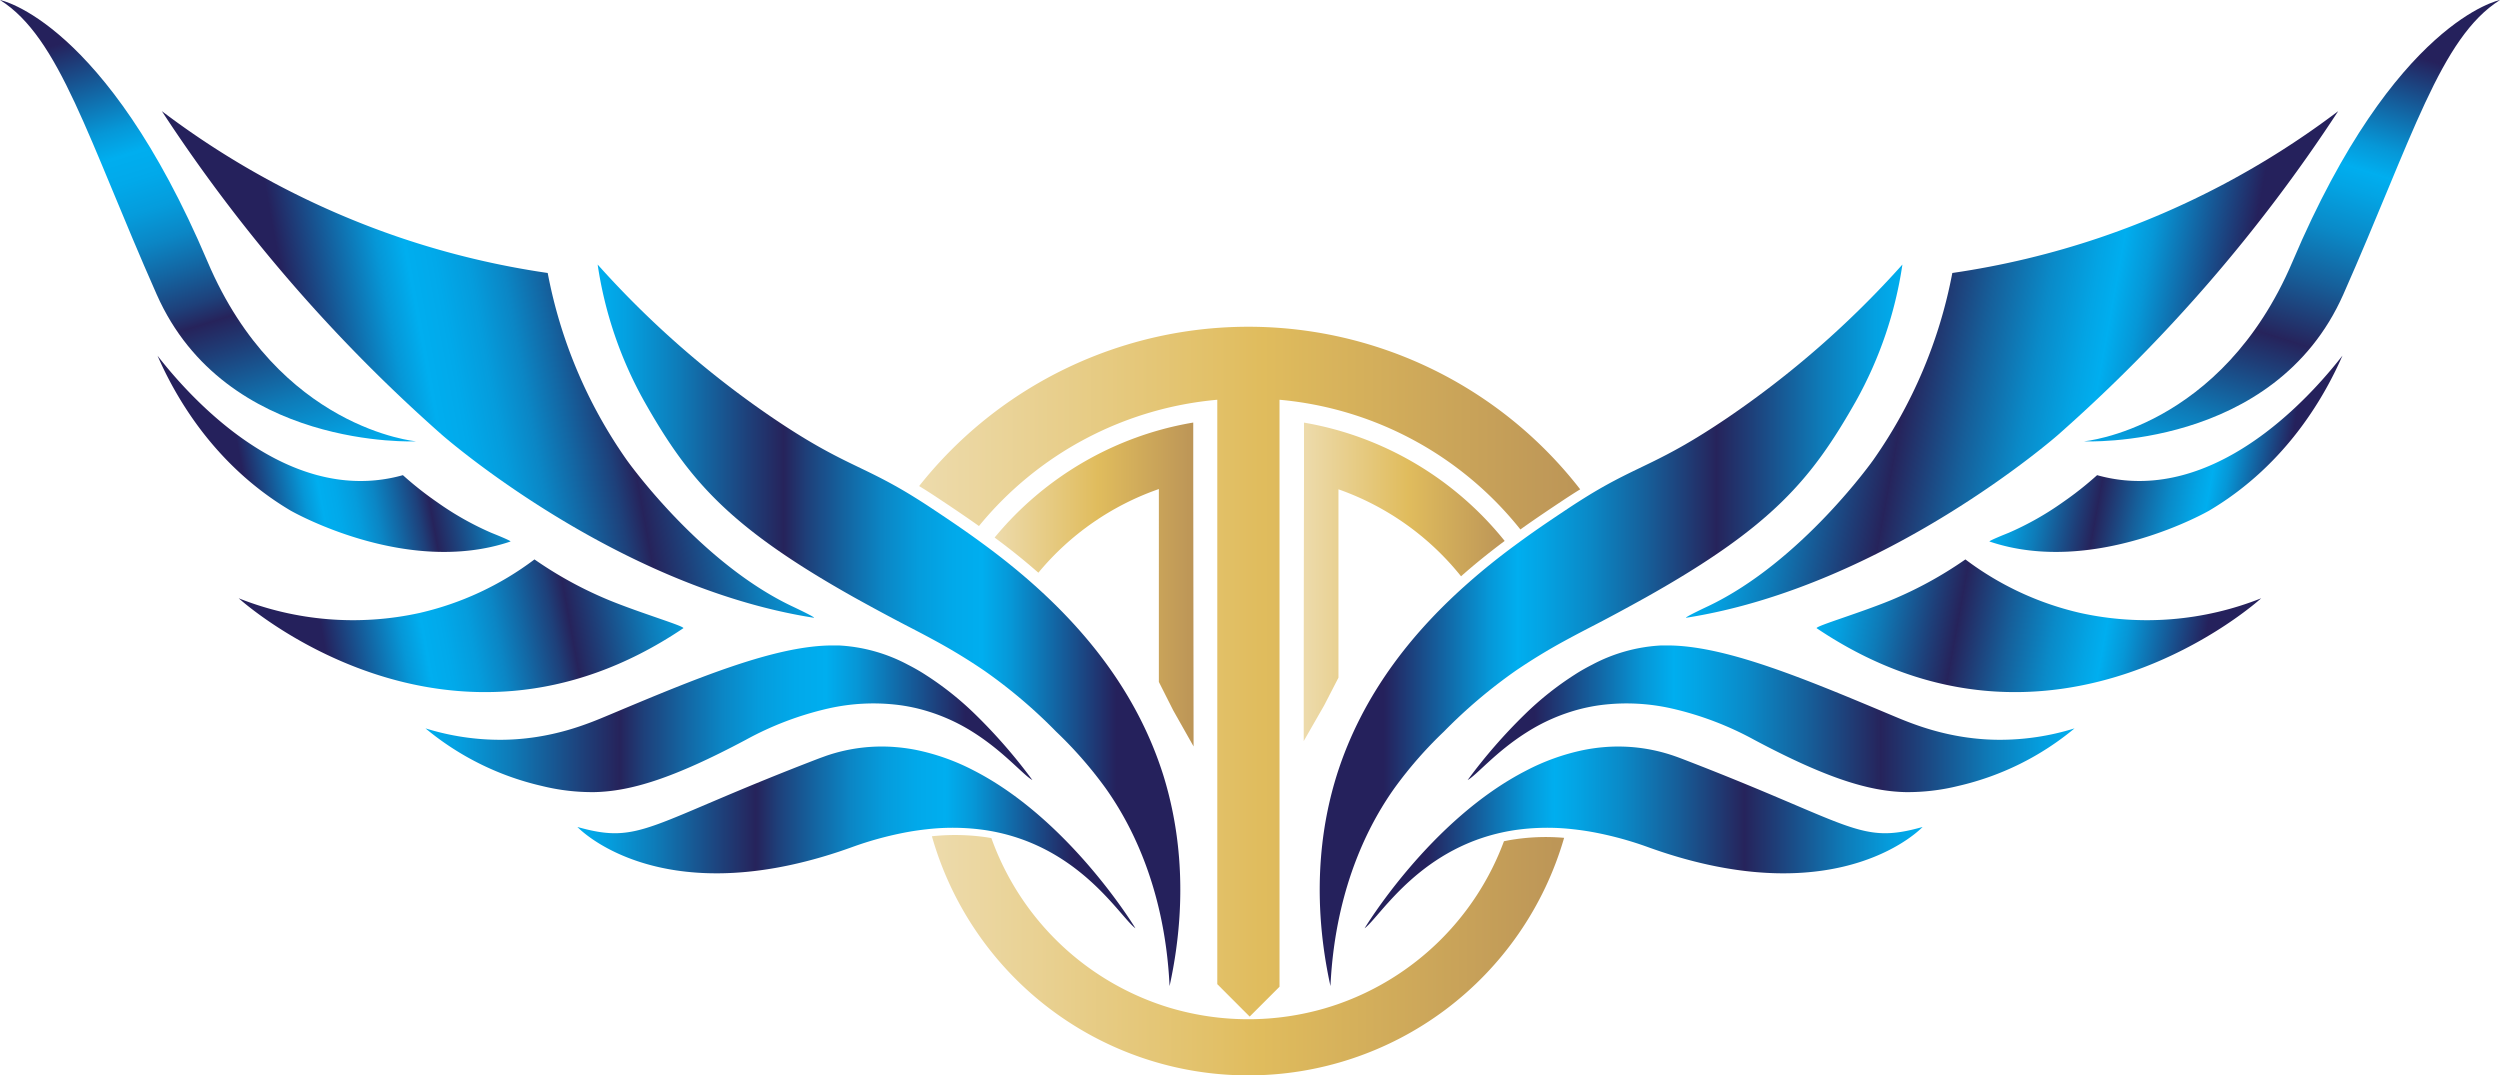 <svg xmlns="http://www.w3.org/2000/svg" xmlns:xlink="http://www.w3.org/1999/xlink" viewBox="0 0 804.99 346.26"><defs><style>.cls-1{fill:url(#New_Gradient_Swatch);}.cls-2{fill:url(#New_Gradient_Swatch-2);}.cls-3{fill:url(#New_Gradient_Swatch-3);}.cls-4{fill:url(#New_Gradient_Swatch-4);}.cls-5{fill:url(#linear-gradient);}.cls-6{fill:url(#linear-gradient-2);}.cls-7{fill:url(#linear-gradient-3);}.cls-8{fill:url(#linear-gradient-4);}.cls-9{fill:url(#linear-gradient-5);}.cls-10{fill:url(#linear-gradient-6);}.cls-11{fill:url(#linear-gradient-7);}.cls-12{fill:url(#linear-gradient-8);}.cls-13{fill:url(#linear-gradient-9);}.cls-14{fill:url(#linear-gradient-10);}.cls-15{fill:url(#linear-gradient-11);}.cls-16{fill:url(#linear-gradient-12);}.cls-17{fill:url(#linear-gradient-13);}.cls-18{fill:url(#linear-gradient-14);}</style><linearGradient id="New_Gradient_Swatch" x1="295.91" y1="216.25" x2="508.78" y2="216.25" gradientUnits="userSpaceOnUse"><stop offset="0" stop-color="#eddbac"/><stop offset="0.52" stop-color="#e0bc5d"/><stop offset="1" stop-color="#bc9557"/></linearGradient><linearGradient id="New_Gradient_Swatch-2" x1="300.07" y1="307.57" x2="503.64" y2="307.57" xlink:href="#New_Gradient_Swatch"/><linearGradient id="New_Gradient_Swatch-3" x1="320.26" y1="188.2" x2="384.33" y2="188.2" xlink:href="#New_Gradient_Swatch"/><linearGradient id="New_Gradient_Swatch-4" x1="419.79" y1="187.37" x2="484.5" y2="187.37" xlink:href="#New_Gradient_Swatch"/><linearGradient id="linear-gradient" x1="864.54" y1="-1798" x2="1040.02" y2="-1798" gradientTransform="translate(2066.62 446.82) rotate(-107.26)" gradientUnits="userSpaceOnUse"><stop offset="0" stop-color="#00aeef"/><stop offset="0.05" stop-color="#04a0e0"/><stop offset="0.14" stop-color="#0e7bb8"/><stop offset="0.26" stop-color="#1e3f79"/><stop offset="0.32" stop-color="#26235b"/><stop offset="0.36" stop-color="#1e407a"/><stop offset="0.43" stop-color="#1367a4"/><stop offset="0.49" stop-color="#0b86c5"/><stop offset="0.55" stop-color="#059cdc"/><stop offset="0.61" stop-color="#01a9ea"/><stop offset="0.66" stop-color="#00aeef"/><stop offset="0.71" stop-color="#0697d7"/><stop offset="0.8" stop-color="#155c9a"/><stop offset="0.89" stop-color="#25215c"/></linearGradient><linearGradient id="linear-gradient-2" x1="192.39" y1="201.37" x2="380.05" y2="201.37" gradientTransform="matrix(1, 0, 0, 1, 0, 0)" xlink:href="#linear-gradient"/><linearGradient id="linear-gradient-3" x1="185.96" y1="269.64" x2="365.61" y2="269.64" gradientTransform="matrix(1, 0, 0, 1, 0, 0)" xlink:href="#linear-gradient"/><linearGradient id="linear-gradient-4" x1="136.96" y1="231.44" x2="332.43" y2="231.44" gradientTransform="matrix(1, 0, 0, 1, 0, 0)" xlink:href="#linear-gradient"/><linearGradient id="linear-gradient-5" x1="2352.67" y1="-55.57" x2="2529.97" y2="-55.57" gradientTransform="matrix(-0.98, 0.18, 0.18, 0.98, 2568.7, -266.53)" xlink:href="#linear-gradient"/><linearGradient id="linear-gradient-6" x1="2394.62" y1="26.9" x2="2533.77" y2="26.9" gradientTransform="matrix(-0.98, 0.18, 0.18, 0.98, 2568.7, -266.53)" xlink:href="#linear-gradient"/><linearGradient id="linear-gradient-7" x1="2444.36" y1="-37.48" x2="2545.48" y2="-37.48" gradientTransform="matrix(-0.98, 0.18, 0.18, 0.98, 2568.7, -266.53)" xlink:href="#linear-gradient"/><linearGradient id="linear-gradient-8" x1="530.89" y1="-724.43" x2="706.37" y2="-724.43" gradientTransform="matrix(0.3, -0.95, -0.95, -0.3, -137.41, 446.82)" gradientUnits="userSpaceOnUse"><stop offset="0" stop-color="#00aeef"/><stop offset="0.05" stop-color="#04a0e0"/><stop offset="0.14" stop-color="#0e7bb8"/><stop offset="0.26" stop-color="#1e3f79"/><stop offset="0.32" stop-color="#26235b"/><stop offset="0.32" stop-color="#26245c"/><stop offset="0.44" stop-color="#165f9a"/><stop offset="0.54" stop-color="#0a8ac8"/><stop offset="0.62" stop-color="#03a4e4"/><stop offset="0.66" stop-color="#00aeef"/><stop offset="0.71" stop-color="#0697d7"/><stop offset="0.8" stop-color="#155c9a"/><stop offset="0.89" stop-color="#25215c"/></linearGradient><linearGradient id="linear-gradient-9" x1="1316.61" y1="201.37" x2="1504.27" y2="201.37" gradientTransform="matrix(-1, 0, 0, 1, 1929.21, 0)" xlink:href="#linear-gradient-8"/><linearGradient id="linear-gradient-10" x1="1310.18" y1="269.64" x2="1489.82" y2="269.64" gradientTransform="matrix(-1, 0, 0, 1, 1929.21, 0)" xlink:href="#linear-gradient-8"/><linearGradient id="linear-gradient-11" x1="1261.18" y1="231.44" x2="1456.64" y2="231.44" gradientTransform="matrix(-1, 0, 0, 1, 1929.21, 0)" xlink:href="#linear-gradient-8"/><linearGradient id="linear-gradient-12" x1="1246.74" y1="146.38" x2="1424.03" y2="146.38" gradientTransform="translate(-639.49 -266.53) rotate(10.35)" xlink:href="#linear-gradient-8"/><linearGradient id="linear-gradient-13" x1="1288.69" y1="228.84" x2="1427.84" y2="228.84" gradientTransform="translate(-639.49 -266.53) rotate(10.35)" xlink:href="#linear-gradient-8"/><linearGradient id="linear-gradient-14" x1="1338.43" y1="164.46" x2="1439.55" y2="164.46" gradientTransform="translate(-639.49 -266.53) rotate(10.35)" xlink:href="#linear-gradient-8"/></defs><g id="Layer_2" data-name="Layer 2"><g id="Layer_1-2" data-name="Layer 1"><path class="cls-1" d="M508.78,157.58c-1.82,1.12-3.72,2.34-5.79,3.72-3.73,2.48-8.38,5.58-13.32,9.1l-.11.08A111.93,111.93,0,0,0,412,128.72v189l-9.61,9.61-2.22-2.21-8.21-8.23V128.72a111.92,111.92,0,0,0-76.74,40.66l-.14-.1c-4.75-3.37-9.14-6.29-12.66-8.63-2.19-1.47-4.31-2.83-6.46-4.14a135.2,135.2,0,0,1,212.87,1.07Z"/><path class="cls-2" d="M503.64,269.78a105.87,105.87,0,0,1-203.57-.51,70.43,70.43,0,0,1,17.65.34l1.5.25a88,88,0,0,0,55.56,54.05c1.27.42,2.55.8,3.84,1.15a88.37,88.37,0,0,0,47.9-.36c1.38-.41,2.76-.84,4.12-1.31a88,88,0,0,0,53.63-52.52l1.64-.32A68.3,68.3,0,0,1,503.64,269.78Z"/><path class="cls-3" d="M384.33,240.35l-6.55-11.6-4.63-9.17V157.47a87.87,87.87,0,0,0-38.8,26.94c-4.41-3.86-9-7.57-14.09-11.32a105.91,105.91,0,0,1,52.89-34.55,104.41,104.41,0,0,1,11.07-2.48l0,18.36Z"/><path class="cls-4" d="M484.5,174.18c-5.07,3.79-9.67,7.51-14.05,11.38a87.94,87.94,0,0,0-39.47-28V218.2q-2.33,4.52-4.64,9-3.29,5.72-6.55,11.43,0-42.09.09-84.17,0-9.19,0-18.38A107.22,107.22,0,0,1,431,138.61,106,106,0,0,1,484.5,174.18Z"/><path class="cls-5" d="M134,142.11S72.67,145,50.45,94.8,19.22,12.07,0,0C0,0,33.85,6.57,66.8,84.19,89.72,138.2,134,142.11,134,142.11Z"/><path class="cls-6" d="M376.6,317.52C375,284,362.74,263.28,356,253.79a132.47,132.47,0,0,0-15.95-18.23A163.57,163.57,0,0,0,317,216a184,184,0,0,0-15.86-9.68q-2.69-1.47-5.62-3l-1.53-.8c-6.95-3.58-13.26-7-19-10.19-40.77-22.89-53.42-38.12-67.63-63.26a128.48,128.48,0,0,1-14.92-43.89,307.57,307.57,0,0,0,56.45,49.43c22,14.89,28.14,14.87,44.45,24.81,2,1.24,4.25,2.64,6.65,4.25,3.72,2.47,8,5.32,12.59,8.58q2.49,1.78,5.09,3.7c4.55,3.37,9.3,7.13,14.09,11.33,17,14.92,34.32,35.22,42.89,62.56C378.37,261.94,383.62,285.49,376.6,317.52Z"/><path class="cls-7" d="M365.61,298.91c-5-3.61-18.23-27-48.25-31.6a72.91,72.91,0,0,0-18.86-.3c-2,.22-4.11.51-6.26.9a112.26,112.26,0,0,0-18,4.9c-1.43.52-2.84,1-4.24,1.47-58.56,19.36-84.08-8-84.08-8,20.57,5.8,22.15-.73,77.92-22.12l2.07-.75a55,55,0,0,1,23.05-2.8,56.71,56.71,0,0,1,6.29.92,70.86,70.86,0,0,1,18.35,6.59C344.55,264,365.61,298.91,365.61,298.91Z"/><path class="cls-8" d="M332.43,251.18c-2.93-1.61-9-9-18.92-15.31a60.26,60.26,0,0,0-17.45-7.59,57.67,57.67,0,0,0-6.2-1.21,65.7,65.7,0,0,0-23.33,1.1,102.69,102.69,0,0,0-26.44,10.08c-23.28,12.38-37,16.58-48.82,16.81a67.59,67.59,0,0,1-16.86-2A90.06,90.06,0,0,1,137,234.53a80.86,80.86,0,0,0,24.39,3.68c16.36-.1,28.39-5.35,34.73-8,27.94-11.73,53.73-22.56,72.48-22.38l1.46,0A53.13,53.13,0,0,1,292.28,214c1.85.95,3.75,2,5.69,3.26A100.06,100.06,0,0,1,314,230,172.55,172.55,0,0,1,332.43,251.18Z"/><path class="cls-9" d="M261.94,198.9s.16,0,.18,0c.12-.3-6.7-3.51-7.21-3.75-30-14.3-53.17-47.13-53.17-47.13a154.61,154.61,0,0,1-25.38-60.12,269.16,269.16,0,0,1-47.43-11.36A271.7,271.7,0,0,1,52.11,35.78,514.54,514.54,0,0,0,142.29,140S197.76,188.8,261.94,198.9Z"/><path class="cls-10" d="M220.05,202.27s0,0,0,0c.21-.72-13.68-4.81-23.9-9a126.42,126.42,0,0,1-24.05-13.14,97.61,97.61,0,0,1-37,17.24,99.57,99.57,0,0,1-58.24-4.73S143.74,253.66,220.05,202.27Z"/><path class="cls-11" d="M164.39,174.36l0,0c.1-.28-5-2.32-6.24-2.82a96.26,96.26,0,0,1-17.37-9.82A109.44,109.44,0,0,1,129.73,153a50.56,50.56,0,0,1-8.82,1.65C86.33,158,58.23,124.16,50.72,114.54c5.2,11.89,17.43,34.77,42.8,49.84C93.52,164.38,130.67,185.79,164.39,174.36Z"/><path class="cls-12" d="M671,142.11S732.32,145,754.54,94.8,785.78,12.07,805,0c0,0-33.85,6.57-66.79,84.19C715.28,138.2,671,142.11,671,142.11Z"/><path class="cls-13" d="M428.4,317.52C430,284,442.26,263.28,449,253.79a131.84,131.84,0,0,1,15.94-18.23A164.7,164.7,0,0,1,488,216a185.5,185.5,0,0,1,15.86-9.68q2.7-1.47,5.62-3l1.53-.8c7-3.58,13.26-7,19-10.19,40.77-22.89,53.42-38.12,67.64-63.26a128.7,128.7,0,0,0,14.92-43.89,307.57,307.57,0,0,1-56.45,49.43c-22,14.89-28.15,14.87-44.46,24.81-2,1.24-4.24,2.64-6.65,4.25-3.71,2.47-8,5.32-12.59,8.58q-2.49,1.78-5.09,3.7c-4.55,3.37-9.3,7.13-14.08,11.33-17.05,14.92-34.33,35.22-42.89,62.56C426.62,261.94,421.38,285.49,428.4,317.52Z"/><path class="cls-14" d="M439.39,298.91c5-3.61,18.23-27,48.24-31.6a72.91,72.91,0,0,1,18.86-.3c2,.22,4.11.51,6.26.9a112,112,0,0,1,18,4.9c1.43.52,2.85,1,4.24,1.47,58.56,19.36,84.08-8,84.08-8-20.57,5.8-22.14-.73-77.91-22.12-.69-.26-1.38-.51-2.08-.75a55,55,0,0,0-23-2.8,57.41,57.41,0,0,0-6.29.92,70.86,70.86,0,0,0-18.35,6.59C460.45,264,439.39,298.91,439.39,298.91Z"/><path class="cls-15" d="M472.57,251.18c2.92-1.61,8.95-9,18.92-15.31a60.14,60.14,0,0,1,17.45-7.59,57.48,57.48,0,0,1,6.19-1.21,65.68,65.68,0,0,1,23.33,1.1,102.88,102.88,0,0,1,26.45,10.08c23.27,12.38,37,16.58,48.81,16.81a67.69,67.69,0,0,0,16.87-2A90,90,0,0,0,668,234.53a80.79,80.79,0,0,1-24.38,3.68c-16.37-.1-28.4-5.35-34.73-8-27.95-11.73-53.73-22.56-72.49-22.38l-1.46,0A53.1,53.1,0,0,0,512.72,214c-1.86.95-3.76,2-5.7,3.26A99.59,99.59,0,0,0,491,230,171.7,171.7,0,0,0,472.57,251.18Z"/><path class="cls-16" d="M543.05,198.9s-.16,0-.17,0c-.13-.3,6.7-3.51,7.21-3.75,30-14.3,53.16-47.13,53.16-47.13a154.66,154.66,0,0,0,25.39-60.12,269.07,269.07,0,0,0,47.42-11.36,271.78,271.78,0,0,0,76.83-40.75A514.53,514.53,0,0,1,662.7,140S607.24,188.8,543.05,198.9Z"/><path class="cls-17" d="M584.94,202.27l0,0c-.21-.72,13.69-4.81,23.91-9a126.72,126.72,0,0,0,24-13.14,97.47,97.47,0,0,0,37,17.24,99.61,99.61,0,0,0,58.25-4.73S661.26,253.66,584.94,202.27Z"/><path class="cls-18" d="M640.6,174.36l0,0c-.1-.28,5-2.32,6.24-2.82a96.42,96.42,0,0,0,17.38-9.82A109.48,109.48,0,0,0,675.26,153a50.73,50.73,0,0,0,8.82,1.65c34.59,3.32,62.68-30.53,70.19-40.15-5.2,11.89-17.42,34.77-42.8,49.84C711.47,164.38,674.32,185.79,640.6,174.36Z"/></g></g></svg>